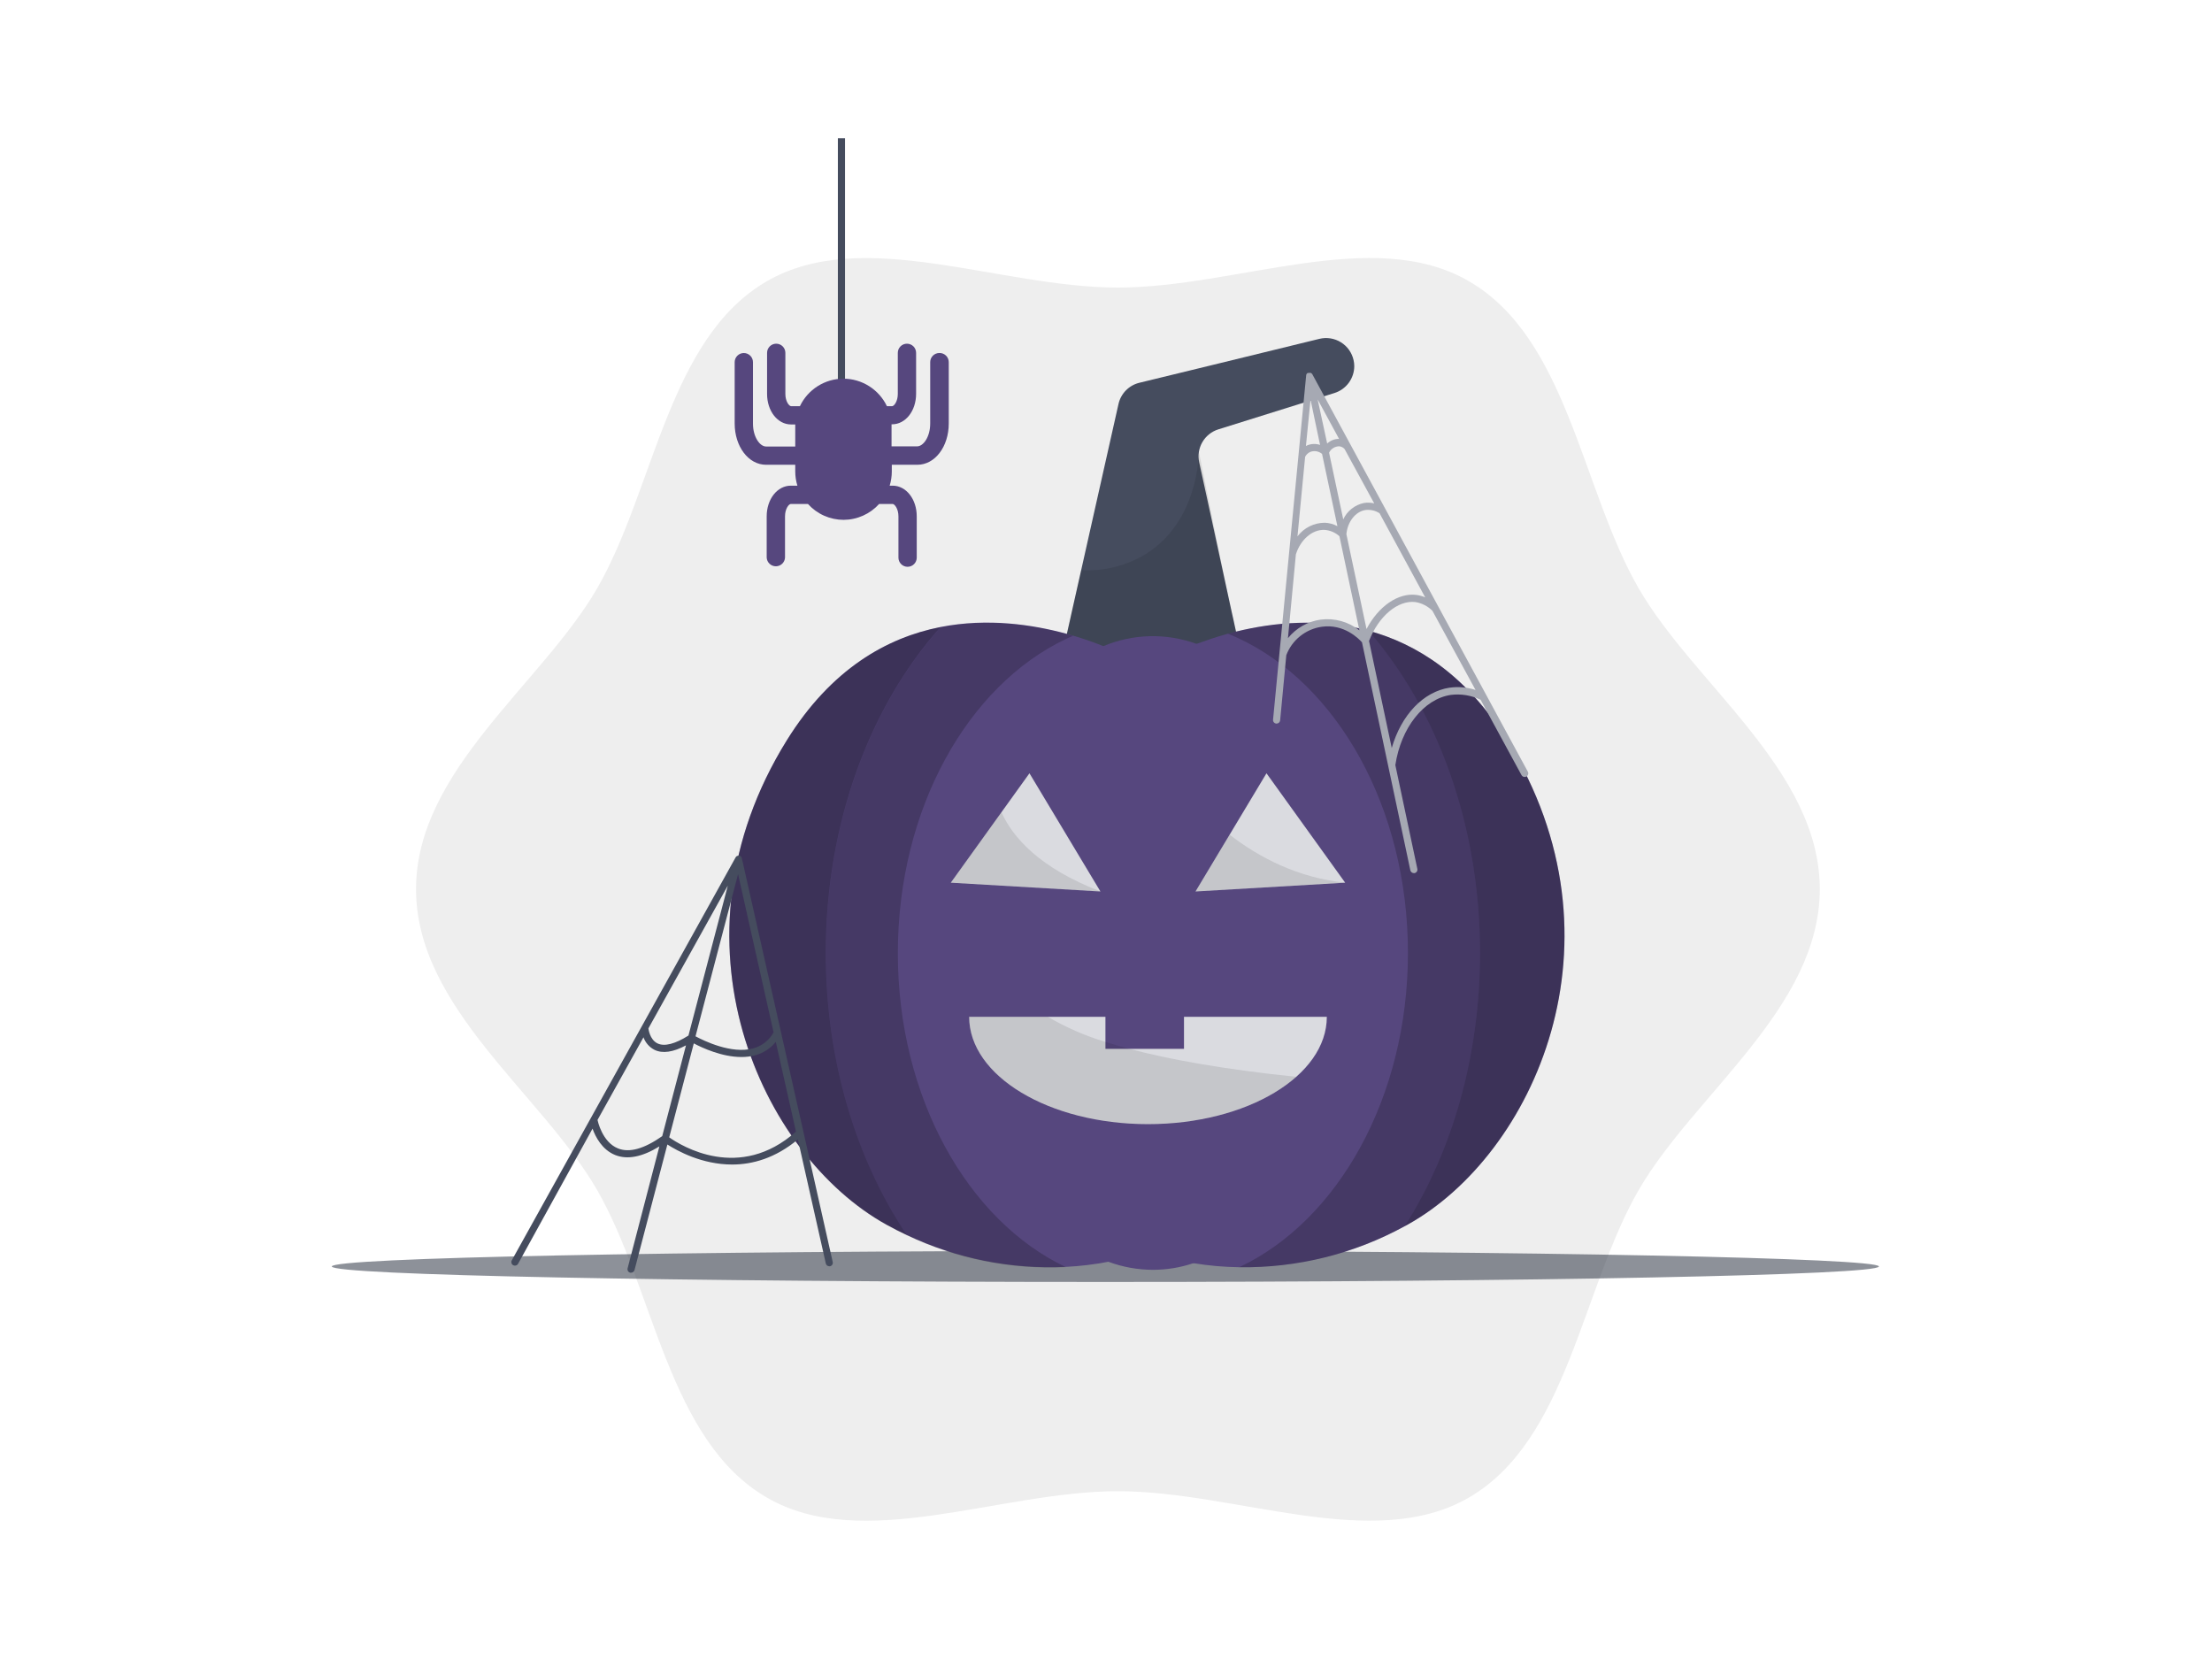 <svg xmlns="http://www.w3.org/2000/svg" width="800" height="600" fill="none" viewBox="0 0 800 600">
    <path d="M658.15 321.585C658.15 364.536 612.706 395.759 592.672 430.359C571.995 466.119 567.021 520.799 531.249 541.614C496.511 561.694 447.104 539.317 404.302 539.317C361.5 539.317 311.955 561.74 277.355 541.614C241.594 520.937 236.609 466.268 215.943 430.359C195.863 395.609 150.465 364.536 150.465 321.585C150.465 278.633 195.909 247.411 215.943 212.822C236.62 177.05 241.594 122.37 277.355 101.705C312.104 81.625 361.35 104.002 404.302 104.002C447.253 104.002 496.649 81.579 531.249 101.705C567.021 122.382 571.995 177.05 592.672 212.822C612.752 247.56 658.15 278.633 658.15 321.585Z" fill="black" opacity="0.07"/>
    <path d="M489.79 132.422C489.783 134.594 489.085 136.707 487.796 138.454C486.507 140.202 484.694 141.493 482.622 142.141L473.041 145.139L440.601 155.294C438.174 156.063 436.121 157.711 434.846 159.914C433.571 162.118 433.165 164.719 433.708 167.206L437.637 185.241L441.497 203.07C442.814 209.135 444.131 215.197 445.448 221.254C445.632 222.035 445.793 222.805 445.965 223.552C446.869 227.764 447.784 231.976 448.711 236.188L449.607 240.323C449.941 241.795 449.944 243.322 449.615 244.794C449.287 246.267 448.635 247.648 447.707 248.837C446.779 250.027 445.598 250.995 444.25 251.673C442.902 252.35 441.42 252.719 439.911 252.753L422.003 253.339L407.586 253.798L393.296 254.269C391.74 254.32 390.193 254.013 388.774 253.373C387.355 252.732 386.101 251.775 385.11 250.575C384.118 249.375 383.415 247.964 383.054 246.449C382.692 244.935 382.683 243.358 383.026 241.84C383.37 240.277 383.727 238.727 384.071 237.164L387.035 223.977C387.173 223.368 387.299 222.771 387.437 222.15L391.021 206.206C392.553 199.267 394.111 192.325 395.696 185.379C398.622 172.291 401.563 159.203 404.519 146.115C404.932 144.264 405.855 142.564 407.182 141.208C408.51 139.853 410.189 138.894 412.032 138.442L437.959 132.135L477.154 122.555C478.472 122.23 479.842 122.172 481.183 122.384C482.524 122.597 483.809 123.075 484.963 123.791C486.116 124.507 487.115 125.446 487.901 126.553C488.686 127.661 489.243 128.914 489.537 130.24C489.702 130.956 489.787 131.688 489.79 132.422Z" fill="#454C5E"/>
    <path d="M439.911 252.753L422.003 253.339L407.586 253.798L393.296 254.269C391.74 254.32 390.193 254.013 388.774 253.373C387.355 252.732 386.101 251.775 385.11 250.575C384.118 249.375 383.415 247.964 383.054 246.449C382.692 244.935 382.683 243.358 383.026 241.84C383.37 240.277 383.727 238.727 384.071 237.164L387.035 223.977C387.173 223.368 387.299 222.771 387.437 222.15L391.021 206.206C399.248 206.678 407.423 204.63 414.455 200.336C433.226 188.55 433.57 165.069 433.57 163.254C441.232 201.393 444.426 216.946 445.379 221.266C445.379 221.438 445.621 222.334 445.896 223.563C446.8 227.775 447.715 231.987 448.642 236.199L449.538 240.335C449.869 241.8 449.872 243.32 449.546 244.786C449.221 246.252 448.575 247.628 447.655 248.815C446.734 250.002 445.563 250.971 444.224 251.651C442.885 252.332 441.413 252.708 439.911 252.753Z" fill="black" opacity="0.1"/>
    <path d="M679.539 458.032C679.539 461.168 554.327 463.638 399.764 463.638C245.201 463.638 120 461.168 120 458.032C120 454.896 245.213 452.415 399.764 452.415C554.315 452.415 679.539 454.999 679.539 458.032Z" fill="#1D2535" opacity="0.5"/>
    <path d="M305.614 50H303.029V150.147H305.614V50Z" fill="#454C5E"/>
    <path d="M339.73 127.666C338.852 127.666 338.011 128.015 337.39 128.635C336.77 129.256 336.421 130.097 336.421 130.974V153.157C336.421 158.027 333.929 161.428 331.689 161.428H322.441V154.34C322.441 154.041 322.441 153.754 322.441 153.455H322.648C327.507 153.455 331.321 148.608 331.321 142.416V127.609C331.321 126.731 330.972 125.89 330.352 125.269C329.732 124.649 328.89 124.3 328.013 124.3C327.135 124.3 326.294 124.649 325.673 125.269C325.053 125.89 324.704 126.731 324.704 127.609V142.473C324.704 145.173 323.349 146.896 322.648 146.896H320.764C319.342 143.925 317.111 141.416 314.327 139.656C311.544 137.897 308.32 136.958 305.026 136.948C301.734 136.957 298.512 137.896 295.73 139.656C292.948 141.416 290.719 143.925 289.3 146.896H286.107C285.394 146.896 284.039 145.173 284.039 142.473V127.609C284.039 126.731 283.69 125.89 283.07 125.269C282.45 124.649 281.608 124.3 280.731 124.3C279.853 124.3 279.012 124.649 278.391 125.269C277.771 125.89 277.422 126.731 277.422 127.609V142.473C277.422 148.665 281.236 153.513 286.107 153.513H287.612C287.612 153.811 287.612 154.099 287.612 154.397V161.485H277.055C274.815 161.485 272.322 158.039 272.322 153.214V130.986C272.322 130.109 271.973 129.267 271.353 128.647C270.732 128.026 269.891 127.678 269.013 127.678C268.136 127.678 267.295 128.026 266.674 128.647C266.054 129.267 265.705 130.109 265.705 130.986V153.157C265.705 161.496 270.691 168.09 277.055 168.09H287.612V170.526C287.612 172.263 287.875 173.99 288.393 175.649H286.015C281.121 175.649 277.284 180.52 277.284 186.746V201.679C277.334 202.525 277.705 203.319 278.321 203.9C278.937 204.481 279.752 204.804 280.598 204.804C281.445 204.804 282.26 204.481 282.876 203.9C283.492 203.319 283.863 202.525 283.913 201.679V186.746C283.913 184.012 285.291 182.266 286.015 182.266H292.206C293.831 184.068 295.815 185.51 298.031 186.5C300.247 187.489 302.646 188.003 305.072 188.009C307.501 188.002 309.9 187.487 312.118 186.498C314.335 185.509 316.322 184.067 317.95 182.266H322.832C323.544 182.266 324.934 184.012 324.934 186.746V201.679C324.934 202.557 325.283 203.398 325.903 204.019C326.524 204.639 327.365 204.988 328.242 204.988C329.12 204.988 329.961 204.639 330.582 204.019C331.202 203.398 331.551 202.557 331.551 201.679V186.746C331.551 180.52 327.714 175.649 322.832 175.649H321.764C322.272 173.989 322.531 172.262 322.533 170.526V168.09H331.781C338.145 168.09 343.13 161.542 343.13 153.157V130.986C343.132 130.543 343.044 130.104 342.873 129.695C342.702 129.286 342.45 128.916 342.133 128.606C341.816 128.296 341.44 128.054 341.027 127.892C340.614 127.731 340.173 127.654 339.73 127.666Z" fill="#56477e" style="fill: #56477e; fill: #56477e;"/>
    <path d="M407.173 237.428V454.804C405.09 455.42 402.978 455.93 400.843 456.332C395.766 457.311 390.626 457.929 385.462 458.181C365.663 459.13 345.936 455.184 328.025 446.694C325.566 445.545 323.085 444.281 320.604 442.903C275.16 417.723 239.503 340.332 284.556 267.743C300.639 241.862 320.834 230.57 340.178 226.756C357.214 223.425 373.561 225.872 385.864 229.249C386.622 229.456 387.369 229.663 388.081 229.881C392.308 231.121 395.961 232.454 398.925 233.637C401.739 234.755 404.492 236.021 407.173 237.428Z" fill="#56477e" style="fill: #56477e; fill: #56477e;"/>
    <path d="M509.01 442.949C508.688 443.121 508.378 443.305 508.056 443.466C489.716 453.513 469.082 458.627 448.172 458.308C442.618 458.234 437.077 457.743 431.596 456.837C428.49 456.369 425.42 455.689 422.406 454.804V237.428C425.783 235.678 429.267 234.144 432.837 232.833C436.019 231.685 439.821 230.352 444.106 229.18C445.094 228.905 446.105 228.652 447.139 228.399C460.349 225.16 477.465 223.368 494.88 228.078C512.513 232.856 530.491 244.321 545.034 267.778C590.088 340.378 554.454 417.769 509.01 442.949Z" fill="#56477e" style="fill: #56477e; fill: #56477e;"/>
    <path d="M488.653 344.652C488.653 399.918 464.173 446.062 431.595 456.849C426.879 458.438 421.936 459.249 416.96 459.25C411.47 459.234 406.026 458.25 400.878 456.344C374.951 446.821 354.377 414.805 347.657 373.83C347.347 372.003 347.059 370.142 346.83 368.258C345.787 360.433 345.261 352.547 345.256 344.652C345.256 339.172 345.486 333.785 345.968 328.569C346.571 321.503 347.618 314.482 349.104 307.547C354.905 280.495 366.841 258.014 382.28 244.367C387.191 239.925 392.809 236.333 398.902 233.741C409.697 229.164 421.828 228.864 432.836 232.902C439.338 235.327 445.35 238.903 450.584 243.459C466.517 257.003 478.866 279.886 484.782 307.547C486.271 314.482 487.323 321.503 487.929 328.569C488.412 333.773 488.653 339.161 488.653 344.652Z" fill="#56477e" style="fill: #56477e; fill: #56477e;"/>
    <path d="M340.167 226.802C320.822 230.616 300.616 241.908 284.545 267.789C239.491 340.378 275.148 417.769 320.592 442.949C323.073 444.327 325.555 445.58 328.013 446.74C309.737 419.48 298.663 383.709 298.663 344.651C298.663 297.461 314.768 255.211 340.167 226.802ZM545.044 267.789C530.478 244.332 512.523 232.868 494.89 228.089C519.634 256.474 535.257 298.162 535.257 344.64C535.257 382.192 525.056 416.643 508.055 443.431C508.376 443.271 508.687 443.087 509.008 442.915C554.452 417.769 590.086 340.378 545.044 267.789Z" fill="black" opacity="0.3"/>
    <path d="M494.89 228.089C477.475 223.379 460.359 225.171 447.149 228.411C446.115 228.663 445.104 228.916 444.116 229.192C445.318 229.674 446.513 230.191 447.7 230.743C483.529 247.307 509.203 292.039 509.203 344.64C509.203 396.988 483.759 441.571 448.171 458.308C469.082 458.62 489.717 453.498 508.055 443.443C525.056 416.62 535.257 382.169 535.257 344.652C535.257 298.162 519.634 256.474 494.89 228.089ZM385.461 231.122C386.323 230.697 387.207 230.295 388.092 229.973C387.38 229.755 386.633 229.548 385.875 229.341C373.572 225.964 357.225 223.517 340.189 226.848C314.791 255.257 298.686 297.507 298.686 344.686C298.686 383.743 309.759 419.526 328.036 446.786C345.947 455.276 365.674 459.222 385.473 458.273C350.034 441.433 324.716 396.954 324.716 344.732C324.716 292.51 350.011 247.974 385.461 231.122Z" fill="black" opacity="0.2"/>
    <path d="M397.982 322.412L372.319 279.667L343.865 319.241L397.982 322.412Z" fill="#DADBE0"/>
    <path d="M432.377 322.412L458.04 279.667L486.506 319.241L432.377 322.412Z" fill="#DADBE0"/>
    <path d="M428.207 367.741V379.332H399.798V367.741H350.506C350.506 389.177 379.466 406.557 415.18 406.557C450.894 406.557 479.865 389.177 479.865 367.741H428.207Z" fill="#DADBE0"/>
    <path d="M301.167 456.435L268.29 310.35C268.275 310.284 268.248 310.222 268.21 310.166C268.189 310.093 268.158 310.024 268.118 309.96V309.891L267.991 309.764C267.939 309.708 267.882 309.658 267.819 309.615C267.797 309.59 267.77 309.57 267.739 309.557H267.589L267.44 309.477H266.877C266.814 309.495 266.753 309.518 266.693 309.546L266.487 309.649H266.418C266.373 309.689 266.33 309.731 266.291 309.776C266.236 309.828 266.186 309.886 266.142 309.948L266.084 310.017L185.098 455.815C185.015 455.963 184.961 456.125 184.941 456.294C184.921 456.462 184.934 456.633 184.98 456.796C185.026 456.96 185.103 457.113 185.208 457.246C185.314 457.379 185.444 457.49 185.592 457.572C185.787 457.675 186.004 457.731 186.224 457.733C186.458 457.736 186.688 457.675 186.89 457.558C187.092 457.441 187.259 457.271 187.373 457.067L214.299 408.188C215.356 411.152 217.746 415.827 222.501 417.734C226.924 419.492 232.277 418.435 238.469 414.621L226.981 458.71C226.898 459.042 226.948 459.393 227.123 459.688C227.297 459.983 227.581 460.197 227.912 460.284C228.018 460.3 228.127 460.3 228.234 460.284C228.519 460.283 228.797 460.188 229.023 460.014C229.25 459.839 229.412 459.595 229.486 459.319L241.364 413.92C244.948 416.218 253.85 421.169 264.775 421.169C272.15 421.169 280.421 418.871 288.565 412.094L298.663 456.952C298.728 457.239 298.888 457.495 299.118 457.679C299.347 457.862 299.632 457.963 299.926 457.963H300.214C300.541 457.884 300.824 457.679 301.002 457.394C301.18 457.108 301.24 456.764 301.167 456.435ZM248.991 374.519C244.155 377.574 240.284 378.574 237.791 377.356C234.931 375.978 234.517 372.003 234.506 371.934L263.224 320.298L248.991 374.519ZM266.935 316.14L279.777 373.37C278.998 374.783 277.943 376.025 276.674 377.021C275.405 378.018 273.948 378.749 272.391 379.171C264.557 381.296 254.574 376.426 251.541 374.794L266.935 316.14ZM223.489 415.333C217.746 413.036 216.137 405.201 216.114 405.121C216.119 405.087 216.119 405.052 216.114 405.018L232.725 375.15C233.423 377.104 234.835 378.721 236.677 379.676C239.595 381.112 243.431 380.561 248.095 378.068L239.503 410.899C233.001 415.46 227.625 417.022 223.489 415.333ZM242.03 411.336L250.921 377.356C254 378.987 261.122 382.284 268.152 382.284C269.815 382.297 271.472 382.088 273.08 381.664C276.034 380.891 278.66 379.187 280.57 376.805L287.876 409.257C267.44 427.453 246.384 414.414 242.03 411.336Z" fill="#454C5E"/>
    <path d="M552.546 279.059L474.627 135.363L474.558 135.248L474.42 135.122C474.38 135.074 474.334 135.031 474.282 134.995C474.257 134.966 474.226 134.943 474.19 134.926L474.018 134.846H473.846H473.719H473.651C473.651 134.846 473.57 134.846 473.536 134.846H473.26C473.193 134.862 473.127 134.885 473.065 134.915H472.961H472.869L472.709 135.064L472.594 135.202L472.536 135.282C472.505 135.342 472.478 135.403 472.456 135.466C472.426 135.525 472.403 135.586 472.387 135.65C472.387 135.65 472.387 135.73 472.387 135.765C472.388 135.784 472.388 135.803 472.387 135.822L460.417 260.277C460.4 260.445 460.415 260.615 460.464 260.777C460.512 260.939 460.592 261.09 460.698 261.221C460.805 261.353 460.937 261.462 461.086 261.542C461.234 261.622 461.398 261.673 461.566 261.69H461.692C462.009 261.687 462.315 261.568 462.551 261.357C462.788 261.146 462.94 260.856 462.979 260.541L465.207 236.946C466.233 234.244 467.965 231.866 470.221 230.06C472.478 228.254 475.177 227.085 478.039 226.676C486.149 225.527 491.525 231.11 492.582 232.305L510.066 314.738C510.128 315.03 510.289 315.292 510.521 315.48C510.753 315.668 511.042 315.771 511.341 315.772H511.605C511.771 315.738 511.929 315.671 512.069 315.576C512.21 315.481 512.33 315.358 512.422 315.216C512.515 315.074 512.579 314.915 512.61 314.749C512.642 314.582 512.64 314.411 512.604 314.245L504.644 276.704C506.677 263.229 514.89 252.81 524.678 251.328C528.371 250.855 532.123 251.465 535.476 253.086L550.271 280.322C550.383 280.529 550.549 280.702 550.751 280.822C550.954 280.941 551.185 281.003 551.42 281C551.638 281.003 551.852 280.947 552.04 280.839C552.194 280.759 552.329 280.648 552.439 280.514C552.548 280.379 552.629 280.224 552.676 280.058C552.723 279.891 552.736 279.716 552.714 279.545C552.691 279.373 552.634 279.208 552.546 279.059ZM486.941 193.19C487.355 188.745 490.169 185.092 493.708 184.471C495.531 184.212 497.388 184.62 498.934 185.62L515.442 216.05C514.427 215.608 513.356 215.311 512.26 215.166C505.62 214.304 498.475 219.347 494.224 227.492L486.941 193.19ZM497.004 182.059C495.775 181.755 494.496 181.708 493.248 181.921C491.632 182.26 490.118 182.971 488.826 183.998C487.533 185.025 486.499 186.34 485.804 187.837L480.681 163.714C481.025 163.004 481.567 162.41 482.242 162.002C482.916 161.594 483.695 161.391 484.483 161.416C485.171 161.531 485.801 161.87 486.275 162.381L497.004 182.059ZM479.992 160.417L476.545 144.449L484.288 158.728C482.691 158.713 481.15 159.318 479.992 160.417ZM473.972 144.53L477.418 160.911C475.92 160.403 474.289 160.452 472.823 161.049L472.307 161.301L473.972 144.53ZM472.019 165.207C472.423 164.414 473.089 163.785 473.903 163.427C474.612 163.162 475.379 163.092 476.124 163.224C476.869 163.355 477.566 163.683 478.142 164.173L483.691 190.296C482.273 189.538 480.702 189.114 479.096 189.055C477.186 189.062 475.303 189.51 473.595 190.365C471.888 191.22 470.401 192.458 469.251 193.983L472.019 165.207ZM477.694 224.08C473.023 224.732 468.773 227.134 465.805 230.8L468.676 200.473C470.4 195.097 474.627 191.467 479.015 191.64C481.026 191.774 482.932 192.584 484.426 193.937L491.64 227.963C489.689 226.423 487.451 225.287 485.057 224.622C482.662 223.958 480.159 223.777 477.694 224.091V224.08ZM524.298 248.697C514.718 250.145 506.769 258.634 503.345 270.524L495.132 231.811C498.578 222.839 505.585 216.946 511.938 217.75C514.259 218.137 516.401 219.242 518.061 220.909L533.649 249.536C530.636 248.55 527.438 248.267 524.298 248.709V248.697Z" fill="#A6A9B3"/>
    <path d="M468.814 389.452C457.178 399.791 437.5 406.546 415.18 406.546C379.465 406.546 350.494 389.177 350.494 367.73H378.948C385.505 371.592 392.506 374.643 399.798 376.816C402.478 377.682 405.396 378.532 408.551 379.366C422.899 383.146 442.37 386.73 468.814 389.452Z" fill="black" opacity="0.1"/>
    <path d="M397.982 322.401L343.865 319.241L362.188 293.762C366.346 302.987 376.064 313.957 397.982 322.401Z" fill="black" opacity="0.1"/>
    <path d="M486.55 319.241L432.422 322.401L444.736 301.896C455.443 310.189 469.48 317.484 486.55 319.241Z" fill="black" opacity="0.1"/>
</svg>
